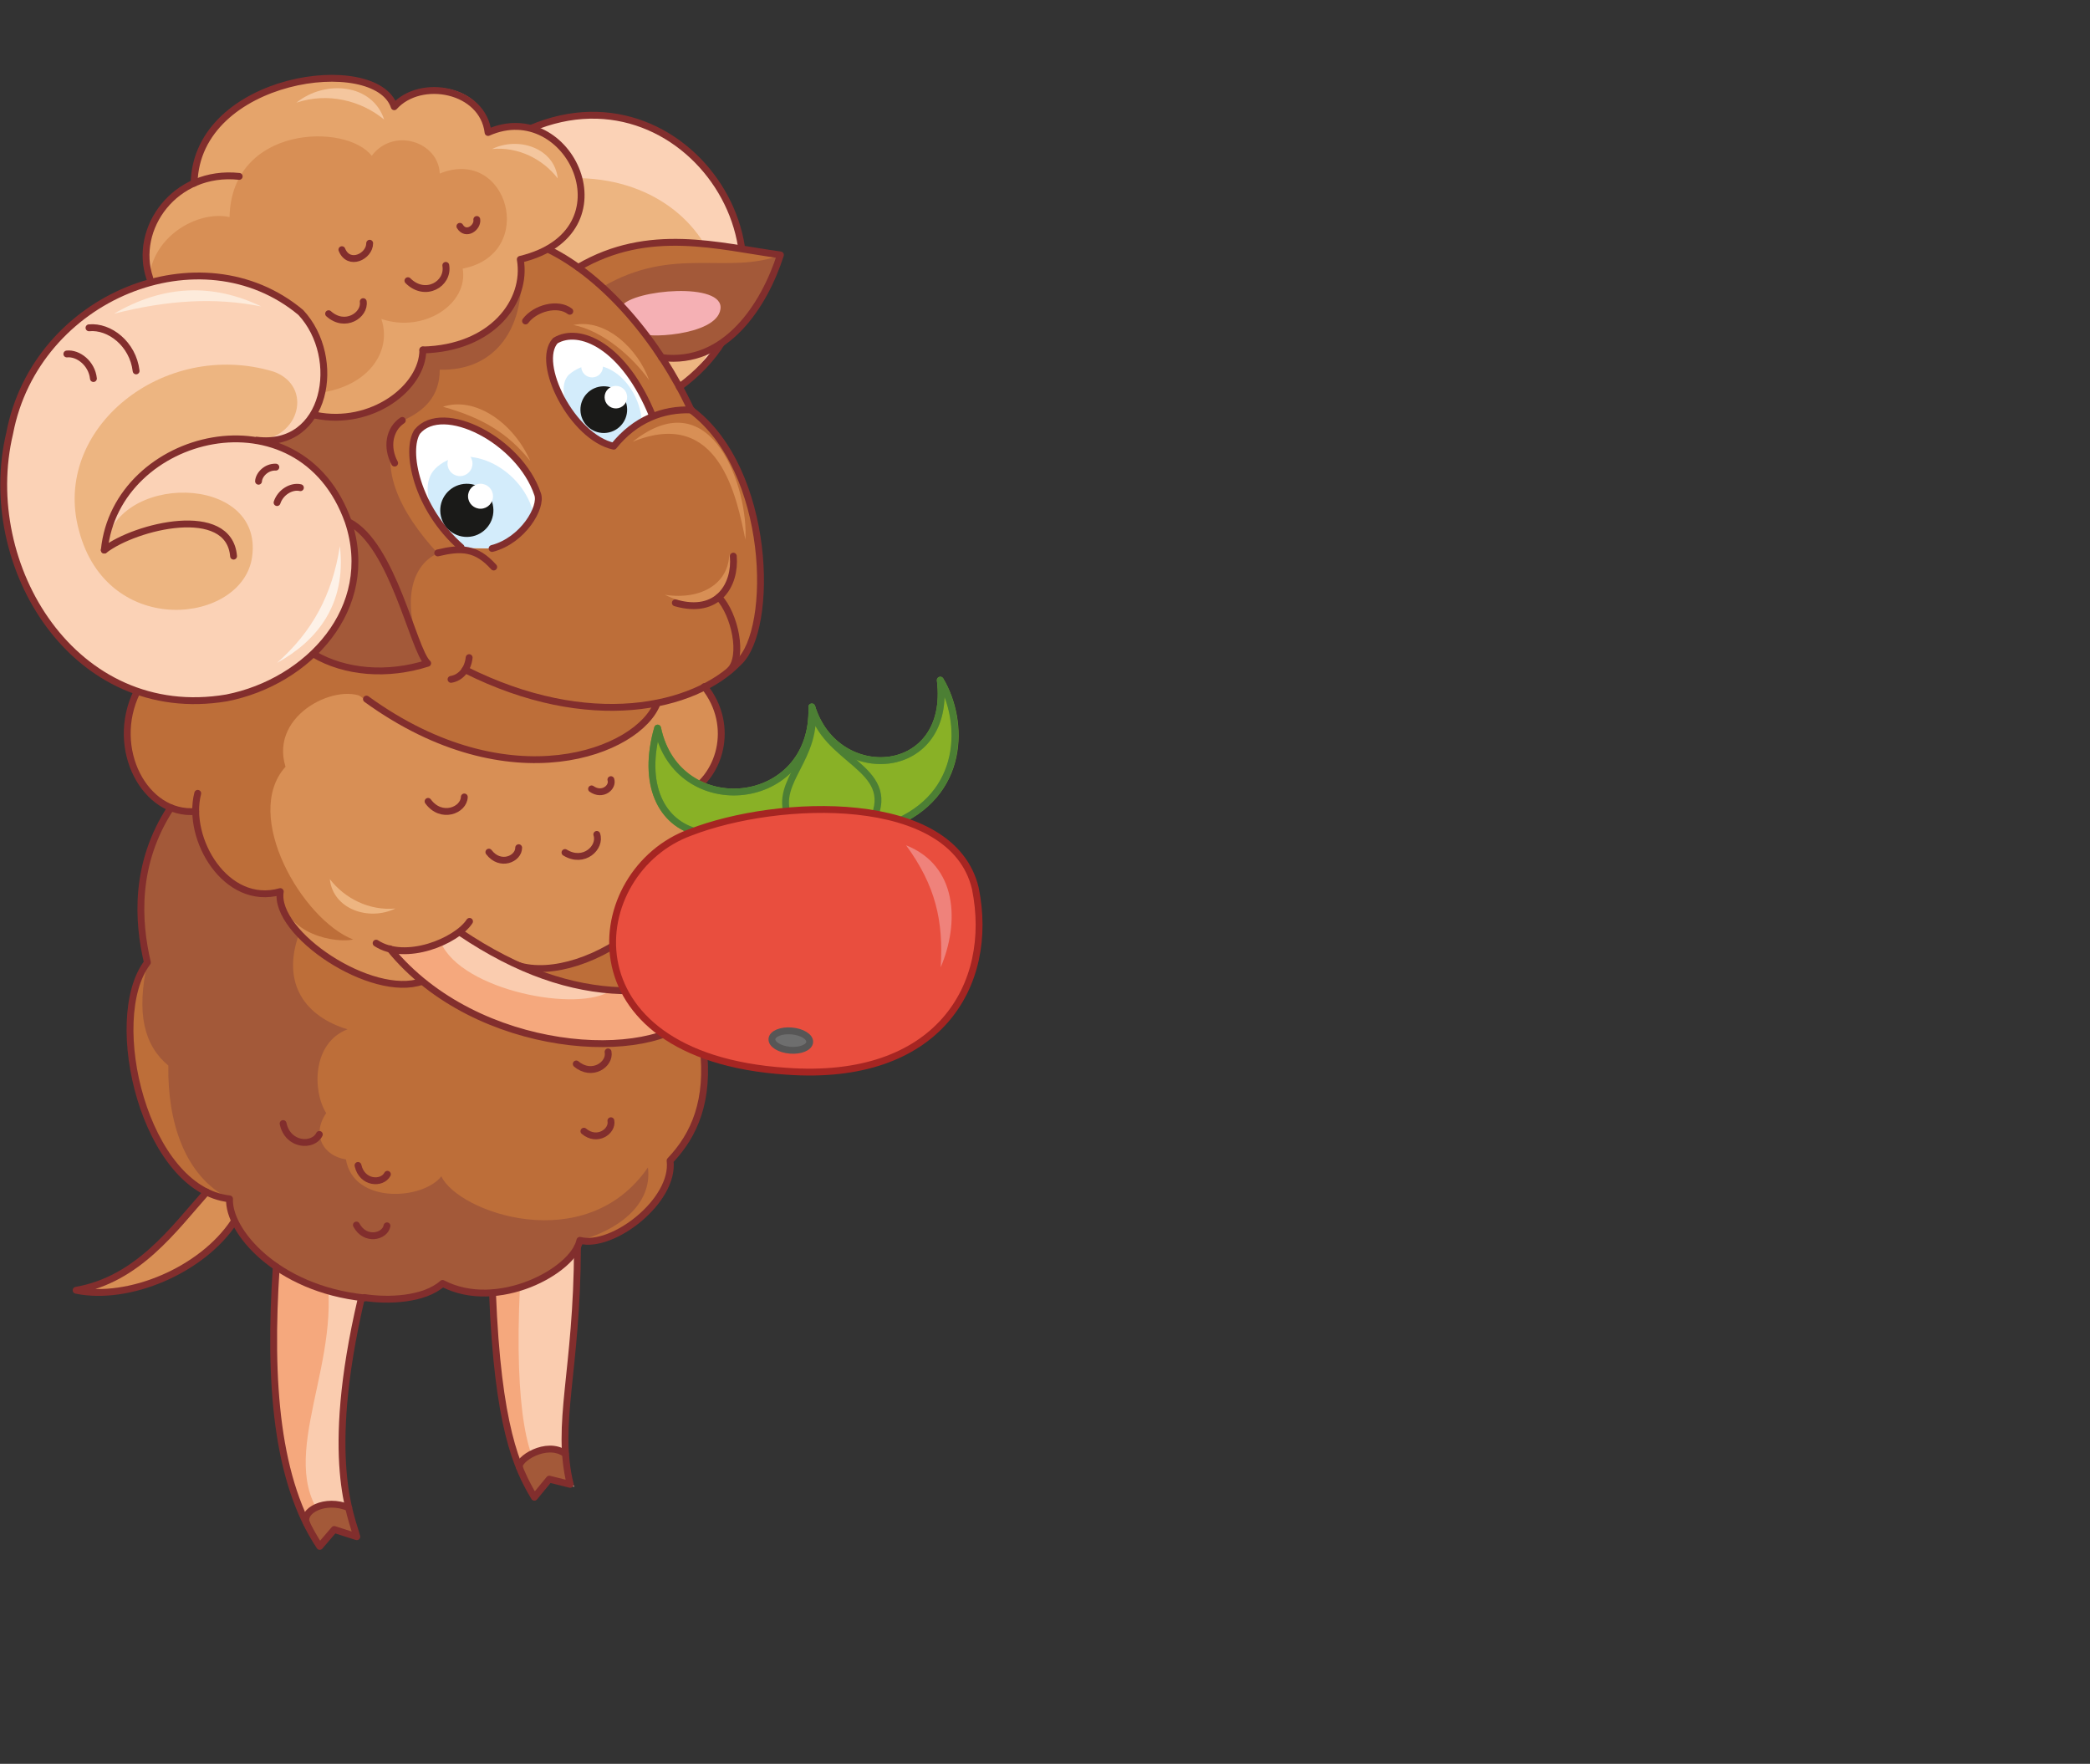 <?xml version="1.0" encoding="utf-8"?>
<!-- Generator: Adobe Illustrator 21.1.0, SVG Export Plug-In . SVG Version: 6.00 Build 0)  -->
<svg version="1.1" id="Layer_1" xmlns="http://www.w3.org/2000/svg" xmlns:xlink="http://www.w3.org/1999/xlink" x="0px" y="0px"
	 viewBox="0 0 519 438" style="enable-background:new 0 0 519 438;" xml:space="preserve">
<rect x="0" y="0" width="519" height="438" fill="#333333" stroke="none"/>
<style type="text/css">
	.st0{fill-rule:evenodd;clip-rule:evenodd;fill:#F5A87D;}
	.st1{fill-rule:evenodd;clip-rule:evenodd;fill:#FACCAF;}
	.st2{fill-rule:evenodd;clip-rule:evenodd;fill:#A35939;}
	.st3{fill-rule:evenodd;clip-rule:evenodd;fill:#D88F55;}
	.st4{fill-rule:evenodd;clip-rule:evenodd;fill:#BD6E39;}
	.st5{fill-rule:evenodd;clip-rule:evenodd;fill:#FBD2B6;}
	.st6{fill-rule:evenodd;clip-rule:evenodd;fill:#EDB581;}
	.st7{fill:none;stroke:#822E2D;stroke-width:1.702;stroke-linecap:round;stroke-linejoin:round;stroke-miterlimit:22.926;}
	.st8{fill-rule:evenodd;clip-rule:evenodd;fill:#E5A46B;}
	.st9{fill-rule:evenodd;clip-rule:evenodd;fill:#F5B0B4;}
	.st10{fill-rule:evenodd;clip-rule:evenodd;fill:#FFFFFF;}
	.st11{fill-rule:evenodd;clip-rule:evenodd;fill:#D3ECFB;}
	.st12{fill-rule:evenodd;clip-rule:evenodd;fill:#1A1A18;}
	.st13{fill-rule:evenodd;clip-rule:evenodd;fill:#FDEBDB;}
	.st14{fill-rule:evenodd;clip-rule:evenodd;fill:#FDF1E7;}
	.st15{fill-rule:evenodd;clip-rule:evenodd;fill:#F4C69E;}
	.st16{fill-rule:evenodd;clip-rule:evenodd;fill:#89B126;}
	.st17{fill:none;stroke:#6B9A2F;stroke-width:1.702;stroke-linecap:round;stroke-linejoin:round;stroke-miterlimit:22.926;}
	.st18{fill:none;stroke:#4C7F34;stroke-width:1.702;stroke-linecap:round;stroke-linejoin:round;stroke-miterlimit:22.926;}
	.st19{fill-rule:evenodd;clip-rule:evenodd;fill:#E94E3E;}
	.st20{fill:none;stroke:#A62522;stroke-width:1.702;stroke-linecap:round;stroke-linejoin:round;stroke-miterlimit:22.926;}
	.st21{fill-rule:evenodd;clip-rule:evenodd;fill:#6E6E6E;}
	.st22{fill:none;stroke:#575656;stroke-width:1.702;stroke-linecap:round;stroke-linejoin:round;stroke-miterlimit:22.926;}
	.st23{fill-rule:evenodd;clip-rule:evenodd;fill:#EF827B;}
</style>
<path class="st0" d="M144,308.1l-21.6,13c1.3,33,6,43.4,10.4,50.7l3.7-4.5l5.2,1.3C136.7,351.9,143.9,339.1,144,308.1z"/>
<path class="st1" d="M144,308.1l-14.9,11.7c-1.4,30,1.9,45.3,7.3,47.5l6.2,1.9C136.8,356.4,143.9,339.1,144,308.1z"/>
<path class="st1" d="M90.4,319.5l-18.7-7.9c3.3,31.4-2.3,56.4,7.7,72.4l3.6-4.2l5.6,1.8C81.9,364.4,85.7,345.2,90.4,319.5z"/>
<path class="st0" d="M81.3,317.8l-12.7-3.2c-1.5,27.7-1,49.4,10.8,69.4l3.6-4.2C66.6,365.7,84.2,341.8,81.3,317.8z"/>
<path class="st2" d="M76,377.3c1.9-3.6,7-5.4,10.7-2.9c0.6,2.6,1.1,4.8,2,7l-5.6-1.8l-3.6,4.2C77.9,381.9,77.5,380.2,76,377.3z"/>
<path class="st3" d="M58.1,303.4l-1.1-5.7l-5.7-1.7c-8.2,8.8-17.4,21.9-32.4,24.4C38.6,322.9,50.6,313.4,58.1,303.4z"/>
<path class="st4" d="M57,297.7c-20.8-0.6-31-44.7-20.4-58.7c1.3-11.1-0.2-30.7,5.8-38.4l129,7.8c4.3,5.1,6.1,12.6,6.8,21.3
	c-7,8.5-11.7,17.6-14.1,27.2l5.2,0.3l5.6,4.7c1.6,13.3-3.2,21.4-8.4,26.2c1.2,10-11.5,20.2-22.4,19.8c-1.6,7.6-21.9,12.5-34.1,10.7
	C93.4,325.6,62.9,315.6,57,297.7z"/>
<path class="st2" d="M57,297.7c-11.4-5.8-15.4-19.5-15.2-33.1c-6-5-8-12.9-5.2-25.5c-4.8-9.4,0.1-31.1,5.8-38.4l6.2,0.9L76,225.1
	l-1.7,6.7c-4.6,12.6,1.7,20.7,12,23.8c-8.7,3.3-8.8,15.2-5.3,20.8c-3.8,5.6-0.5,10.7,4.9,11.5c1.9,11.2,19.1,10.1,23.7,4.2
	c4.1,8.9,35.8,20.3,51.3-2.2c1.2,9.5-8,15.8-16.9,18.1c-1.5,7.2-21.4,18.5-34.1,10.7C96.5,330.9,56.7,316.1,57,297.7z"/>
<path class="st3" d="M175.1,170.5L67,145.9l-33.1,25.9c-3.2,14,1.7,17.1,7.5,23.6l2.7,0.9c6.7,2.4,3.2-0.2,4.4,5.2l21.1,19.8
	c-0.9,8.8,17.8,25.8,35.2,22.3c13.1-1.9,21.3,3.2,22.6-4.5c20.2,6.2,51.1-16.4,42.3-41.6C179.1,193.4,182.8,180.2,175.1,170.5z"/>
<path class="st4" d="M67,145.9l-33.1,25.9c-7.1,11.9,0.4,29.9,14.6,29.7c0.9,12.7,9.3,21.8,21.1,19.8c0.9,11.2,14.3,12.9,18.1,12
	c-12.6-4.9-27.7-30.8-16.8-42.9C66.8,177.1,84.6,169,91,173.6C81.6,164.1,87.9,162.6,67,145.9z"/>
<path class="st5" d="M168.8,96l-39.4-31.6l2.5-32.5C172.1,14.7,205.5,69.3,168.8,96z"/>
<path class="st6" d="M168.8,96l-46.9-18.1l2.4-30.5C170.1,32.3,194.1,74.8,168.8,96z"/>
<path class="st4" d="M163.3,174.5c-8.9,14-41.2,26.2-78.7-5.5l1.3-18c8.4-20.1-5.9-39.7-22.3-41.6c6,1.1,10.5-0.8,13.7-5.8L117.8,52
	l18.4,9.7c14,6.8,27.5,22.7,35.5,39.9c20,14.9,20.7,54.6,11.8,62.7C179,169.1,172,172.8,163.3,174.5z"/>
<path class="st2" d="M106.2,164.8c-10.6,2.9-20.2,2.9-28.2-2.2l7.8-11.6c8.4-20.1-5.9-39.7-22.3-41.6c6,1.1,10.5-0.8,13.7-5.8
	l52-39.1c1.9,17.1-6.4,27.7-20,27.3c0,6.7-3.9,10.3-9.3,12.7c-7.1,10.7-0.4,22.9,8.8,32.9C101.5,140.6,99.3,151.4,106.2,164.8z"/>
<path class="st7" d="M131.8,31.9c40.2-17.2,73.7,37.4,36.9,64.2"/>
<path class="st8" d="M105,86.9c-1.5,9.8-8.5,17.3-26.7,16.2c5.4-21.4-2.9-36.8-41.1-34c-1.2-11.3,1.2-18.3,11-23.5
	c0.6-26.7,45.2-32.6,49.7-19c6.2-8.4,23.3-5.4,23.3,6.4c20.2-9,36,24.8,8,31.5C131,74.8,122.2,86.6,105,86.9z"/>
<path class="st3" d="M94.7,79.2c3.2,9.5-5.6,19.5-21.2,18.5C78.1,79.4,70,71.6,37.2,74c-2.4-13.9,11.2-22,19.8-20.1
	c0.5-22.9,29.1-23.4,35.3-15.2c5.4-7.2,16.6-3.5,16.9,4.4c17-6.9,24.4,20,5.7,23.6C116.4,75.5,105.2,82.8,94.7,79.2z"/>
<path class="st4" d="M164.5,88.8c-6.1-9.3-13-16.7-20.7-22.4c17.6-10.3,34.8-5.2,50.2-3.1C189.9,75.9,180.3,90.9,164.5,88.8z"/>
<path class="st2" d="M164.5,88.8c-6.1-9.3-7.1-11.9-14.8-17.6c17.6-10.3,30.9-2.8,44.3-7.9C189.9,75.9,180.3,90.9,164.5,88.8z"/>
<path class="st9" d="M159.5,82.6l-5.1-6.6c2.7-4.1,25.6-6.1,24.5,0.8C177.9,83.6,158.9,84.1,159.5,82.6z"/>
<path class="st6" d="M98.2,225.6c-6.5,0.6-12.6-2.5-16.3-7.3C82.7,225.8,91.6,228.8,98.2,225.6z"/>
<path class="st3" d="M185.1,134c-2.1-10.2-6.4-33.1-28-24.3C177.2,93.8,185.9,122.1,185.1,134z"/>
<path class="st3" d="M165.1,147.7c9.3,1.4,15.9-3,16-10.2C183.1,148.2,176.4,153.1,165.1,147.7z"/>
<path class="st3" d="M131.7,114.5c-5.7-7.1-12.1-10.8-21.7-13.5C117.9,98.4,127.4,104.8,131.7,114.5z"/>
<path class="st3" d="M161.2,94.4c-4.2-5.9-11.6-12.3-18.8-13.7C150.4,79,158.4,86.6,161.2,94.4z"/>
<path class="st5" d="M63.5,109.4c7.8-0.6,19.5,9.1,23,20.2c7.1,21.4-9.9,39.7-30.2,43.7c-37.9,6.4-61.7-32.9-53.9-65.7
	c6.5-34.2,47.7-50.6,72.3-30C85,88.9,81,111.6,63.5,109.4z"/>
<path class="st6" d="M63.5,109.4c-20.6-3-36.6,13.2-37.5,27.2c2-19.4,39.6-19.2,36.6,1.7c-2.3,16.6-35.9,20.6-43-6.6
	C12.7,106.5,40.6,84,68,92.3C77.8,95.9,74.5,109,63.5,109.4z"/>
<path class="st7" d="M25.9,136.6c2.9-29.3,48.7-40.7,60.6-7c7.1,21.4-9.9,39.7-30.2,43.7c-37.9,6.4-61.7-32.9-53.9-65.7
	c6.5-34.2,47.7-50.6,72.3-30c10.5,11.3,6.4,33.9-11,31.7"/>
<path class="st7" d="M136.1,61.9c14,6.8,27.5,22.7,35.5,39.9c20,14.9,20.7,54.6,11.8,62.7c-10.9,11.3-37.1,17.3-67.9,1.8"/>
<path class="st7" d="M163.2,174.6c-4.5,12-36.5,24.9-72.2-1"/>
<path class="st7" d="M37.2,69.1C33,56.8,43.4,42.1,59.4,43.8"/>
<path class="st7" d="M48.2,45.5c0.6-26.7,45.2-32.6,49.7-19c6.6-7.3,22-4.4,23.3,6.4c20.2-9,36,24.8,8,31.5
	c1.8,10.4-7,22.1-24.2,22.5"/>
<path class="st7" d="M105,86.9c0,9.3-12.7,19.1-26.7,16.2"/>
<path class="st7" d="M81.6,77.9c4.1,3.7,9.1,0.3,8.6-3"/>
<path class="st7" d="M106.3,199c3.3,4.5,8.9,2.2,9-1.1"/>
<path class="st7" d="M70.3,279c1.2,5.6,7.5,5.8,9,2.7"/>
<path class="st7" d="M88.9,289.4c1,4.5,6,4.7,7.3,2.2"/>
<path class="st7" d="M143.1,264.2c3.9,3.3,8.5,0.1,7.9-3"/>
<path class="st7" d="M145,280.9c3.3,2.8,7.2,0,6.7-2.6"/>
<path class="st7" d="M88.5,304.2c2.2,4.1,7.1,2.9,7.6,0.2"/>
<path class="st7" d="M140.3,211.7c4.7,2.9,9-1.3,7.9-4.5"/>
<path class="st7" d="M121.4,211.6c2.8,3.7,7.4,1.7,7.4-1.1"/>
<path class="st7" d="M146.9,195.9c2.7,1.9,5.4-0.4,4.8-2.3"/>
<path class="st7" d="M101.3,69.7c4.3,4.3,10.2,0.8,9.4-3.8"/>
<path class="st7" d="M114.2,56.2c1.5,2.5,4.5,0.3,4.2-1.7"/>
<path class="st7" d="M84.9,62c1.7,4.2,6.9,1.7,6.9-1.6"/>
<path class="st10" d="M122.2,136.2l-7.7-0.2c-11.1-9.7-13.9-24-10.9-28.7c6.3-7.6,25.4,2.1,29.9,15.5
	C134.6,125.9,129.9,134.2,122.2,136.2z"/>
<path class="st11" d="M108.6,115.9c7.6-6.6,21.7,0.7,24,12.2l-4.4,5.1l-6.1,3l-7.7-0.2C110.1,133.9,102.2,121.2,108.6,115.9z"/>
<path class="st7" d="M122.6,140.8c-4.3-4.8-8.1-4.9-13.9-3.5"/>
<path class="st10" d="M162.1,103.4l0.8-0.3c-4.2,1.3-7.1,3.5-10.4,7.7c-10.2-2.2-19.6-20.6-14.5-26.2C143.6,81,155,85.8,162.1,103.4
	z"/>
<path class="st11" d="M141.2,93.1c7.6-6.6,17.3,1.3,18.2,11.4l-7.1,6.3C145.9,111.3,136.6,98.1,141.2,93.1z"/>
<path class="st7" d="M114.5,135.9c-11.1-9.7-13.9-24-10.9-28.7c6.3-7.6,25.4,2.1,29.9,15.5c1.2,3.2-3.6,11.5-11.3,13.5"/>
<path class="st7" d="M171.7,101.8c-7.1-0.3-14,2.4-19.3,9c-10.2-2.2-19.6-20.6-14.5-26.2c5.9-3.6,17.1,1.2,24.2,18.8"/>
<path class="st7" d="M178.5,148.3c4,4.3,6.2,14.7,2.8,18.1"/>
<path class="st7" d="M99.9,104.4c-3.3,2.2-4,6.7-1.9,10.6"/>
<path class="st7" d="M112,168.7c2.5-0.4,4.2-2.6,4.5-5.4"/>
<path class="st7" d="M141.5,77.3c-3-2.3-8.6-0.8-11,2.4"/>
<path class="st7" d="M128.5,239.7c16.9,5.4,50.1-16.9,41.2-42.1c9.2-4.2,13-17.4,5.2-27.1 M69.6,221.4
	c-1.7,10.4,22.7,26.7,35.2,22.3 M49.1,197c-2.9,11.3,7,28.2,20.5,24.4"/>
<path class="st7" d="M174.6,259.9c1.6,13.3-2.1,21.9-8.2,28.3c1.2,10-14.3,21.9-22.4,19.8c-1.6,7.6-20.5,17.8-34.1,10.7
	c-4.6,4.1-13.6,4.4-19.4,3.5"/>
<path class="st7" d="M90.5,322.3C68.6,320,56.6,305.6,57,297.7c-21-2.3-31.1-44.6-20.4-58.7c-2.4-10.2-3.3-24.5,5.8-38.4"/>
<path class="st7" d="M51.3,296c-8.1,9.1-17,21.7-32.4,24.4c13.1,2.7,31.3-5,39.2-17"/>
<path class="st2" d="M54.4,257.6c-6.2,0.5-8.6,4-7.8,10c2.4,1.6,4.8,3.3,7.3,4.9l0.8-6l5.2-1.9C57.9,262.1,56.2,260,54.4,257.6z"/>
<path class="st1" d="M154.8,245.5c-12.6,0.5-26.2-4.2-40.6-14c-4.9,4-10.7,5.4-17.3,4.2c21.6,26.6,65.3,28.6,75.9,16.3L154.8,245.5z
	"/>
<path class="st0" d="M151.8,245.9c-8,5.7-37.1,0.1-42.3-11.8l-5.5,1.9l-7.1-0.3c21.6,25,56.6,26.8,68.1,21.2l-7.5-7.2l-2.5-4.2
	L151.8,245.9z"/>
<path class="st7" d="M96.8,235.6c21.6,26.6,65.3,28.6,75.9,16.3l-10.5,1.3"/>
<path class="st2" d="M141.2,361.3c-5.7-2.3-9.5-0.1-12.4,2.8c1.1,4.2,2.5,5.6,3.9,7.8l3.7-4.5l5.2,1.3
	C141.5,365.9,141.3,364.7,141.2,361.3z"/>
<path class="st7" d="M68.6,314.6c-1.9,28.7,0,53.2,10.8,69.4l3.6-4.2l5.6,1.8c-1.1-4.6-8.3-18.9,1.1-59.1"/>
<path class="st7" d="M122.3,321.1c1.3,33,6,43.4,10.4,50.7l3.7-4.5l5.2,1.3c-3.7-15.1,1.7-27.9,1.8-58.9"/>
<ellipse transform="matrix(1 -2.156819e-02 2.156819e-02 1 -2.706 2.53)" class="st12" cx="115.9" cy="126.7" rx="6.6" ry="6.6"/>
<ellipse transform="matrix(1 -2.143559e-02 2.143559e-02 1 -2.614 2.586)" class="st10" cx="119.3" cy="123.2" rx="3.1" ry="3.1"/>
<ellipse transform="matrix(1 -2.142179e-02 2.142179e-02 1 -2.44 2.473)" class="st10" cx="114.2" cy="115.1" rx="3.1" ry="3.1"/>
<path class="st7" d="M78,162.5c7.7,4.5,18.2,5.4,28.2,2.2c-3.6-3.3-8.6-29.5-19.6-35.1"/>
<ellipse transform="matrix(1 -2.091485e-02 2.091485e-02 1 -1.871 3.093)" class="st10" cx="147" cy="91" rx="2.7" ry="2.7"/>
<ellipse transform="matrix(1 -2.153742e-02 2.153742e-02 1 -2.155 3.251)" class="st12" cx="149.9" cy="101.7" rx="5.8" ry="5.8"/>
<ellipse transform="matrix(1 -2.158319e-02 2.158319e-02 1 -2.092 3.322)" class="st10" cx="152.9" cy="98.6" rx="2.8" ry="2.8"/>
<path class="st7" d="M33.8,92.1c-0.8-6.7-6.6-11.2-11.7-10.7"/>
<path class="st7" d="M23.2,94c-0.4-3.8-3.8-6.4-6.6-6.1"/>
<path class="st7" d="M25.9,136.6c7.8-6,31-11.6,32.1,1.5"/>
<path class="st7" d="M76.2,378.4c-1.6-3.2,4.6-6.5,10.4-4"/>
<path class="st7" d="M129,364.4c-0.7-1.9,6.7-6.8,11.4-3.4"/>
<path class="st7" d="M143.6,66.4c17.6-10.3,34.8-5.2,50.2-3.1c-4,12.5-13.6,27.5-29.5,25.5"/>
<path class="st13" d="M64.9,76.1c-11.6-2.3-23.2-1.6-36.6,1.8C40.8,70.6,53,70.4,64.9,76.1z"/>
<path class="st14" d="M68.8,164.6c8.6-7.6,13.7-16.7,15.6-29C86.1,150.2,78.6,159.2,68.8,164.6z"/>
<path class="st7" d="M68.5,116c-2.4-0.1-4.2,1.9-4.3,3.5"/>
<path class="st7" d="M74.6,121.1c-2.1-0.5-4.9,1-5.8,3.7"/>
<path class="st7" d="M167.7,149.7c10.7,3.1,15-4.6,14.4-11.6"/>
<path class="st15" d="M122.2,37c6.5-0.6,12.6,2.5,16.3,7.3C137.7,36.8,128.8,33.8,122.2,37z"/>
<path class="st15" d="M73.6,25.5c7.7-2.6,16-0.6,21.8,4.2C92.5,20.8,80.8,19.7,73.6,25.5z"/>
<path class="st16" d="M221.4,204.7l-48,2c-9.2-2.2-14.1-11.9-10.1-25.9c4.9,23.5,39.1,20.2,38.3-5.2c6.2,19.7,34.9,17.5,31.9-6.7
	C239.6,179.1,239.8,197.5,221.4,204.7z"/>
<path class="st17" d="M221.4,204.7l-48,2c-9.2-2.2-14.1-11.9-10.1-25.9c4.9,23.5,39.1,20.2,38.3-5.2c6.2,19.7,34.9,17.5,31.9-6.7
	C239.6,179.1,239.8,197.5,221.4,204.7z"/>
<path class="st7" d="M154.3,246c-12.4-0.4-25.6-4.7-40.1-14.5"/>
<path class="st18" d="M195.7,202.7c-3.3-8.9,7.5-14.3,5.9-27.2c2.9,13.6,21.3,14.9,15.2,28.1"/>
<path class="st7" d="M48.6,201.5c-12.6,1.1-21.5-15.6-14.6-29.7"/>
<path class="st18" d="M173.4,206.7c-9.2-2.2-14.1-11.9-10.1-25.9c4.9,23.5,39.1,20.2,38.3-5.2c6.2,19.7,34.9,17.5,31.9-6.7
	c6,10.2,6.2,28.7-12.1,35.8"/>
<path class="st19" d="M171.4,206.7c21.9-8.5,65.1-10.1,70.8,13.9c4.9,24.1-9.3,48.2-47,45.4C139.5,262.3,145,216.3,171.4,206.7z"/>
<path class="st20" d="M171.4,206.7c21.9-8.5,65.1-10.1,70.8,13.9c4.9,24.1-9.3,48.2-47,45.4C139.5,262.3,145,216.3,171.4,206.7z"/>
<ellipse transform="matrix(8.369383e-02 -0.997 0.997 8.369383e-02 -77.764 432.37)" class="st21" cx="196.2" cy="258.5" rx="2.4" ry="4.7"/>
<ellipse transform="matrix(8.369015e-02 -0.997 0.997 8.369015e-02 -77.764 432.371)" class="st22" cx="196.2" cy="258.5" rx="2.4" ry="4.7"/>
<path class="st23" d="M233.6,240.2c0.7-11.4-1.2-20.2-8.6-30.3C237.8,215,238.3,229.1,233.6,240.2z"/>
<path class="st7" d="M116.6,228.8c-3.2,4.9-15.9,10.2-23.2,5.4"/>
</svg>
